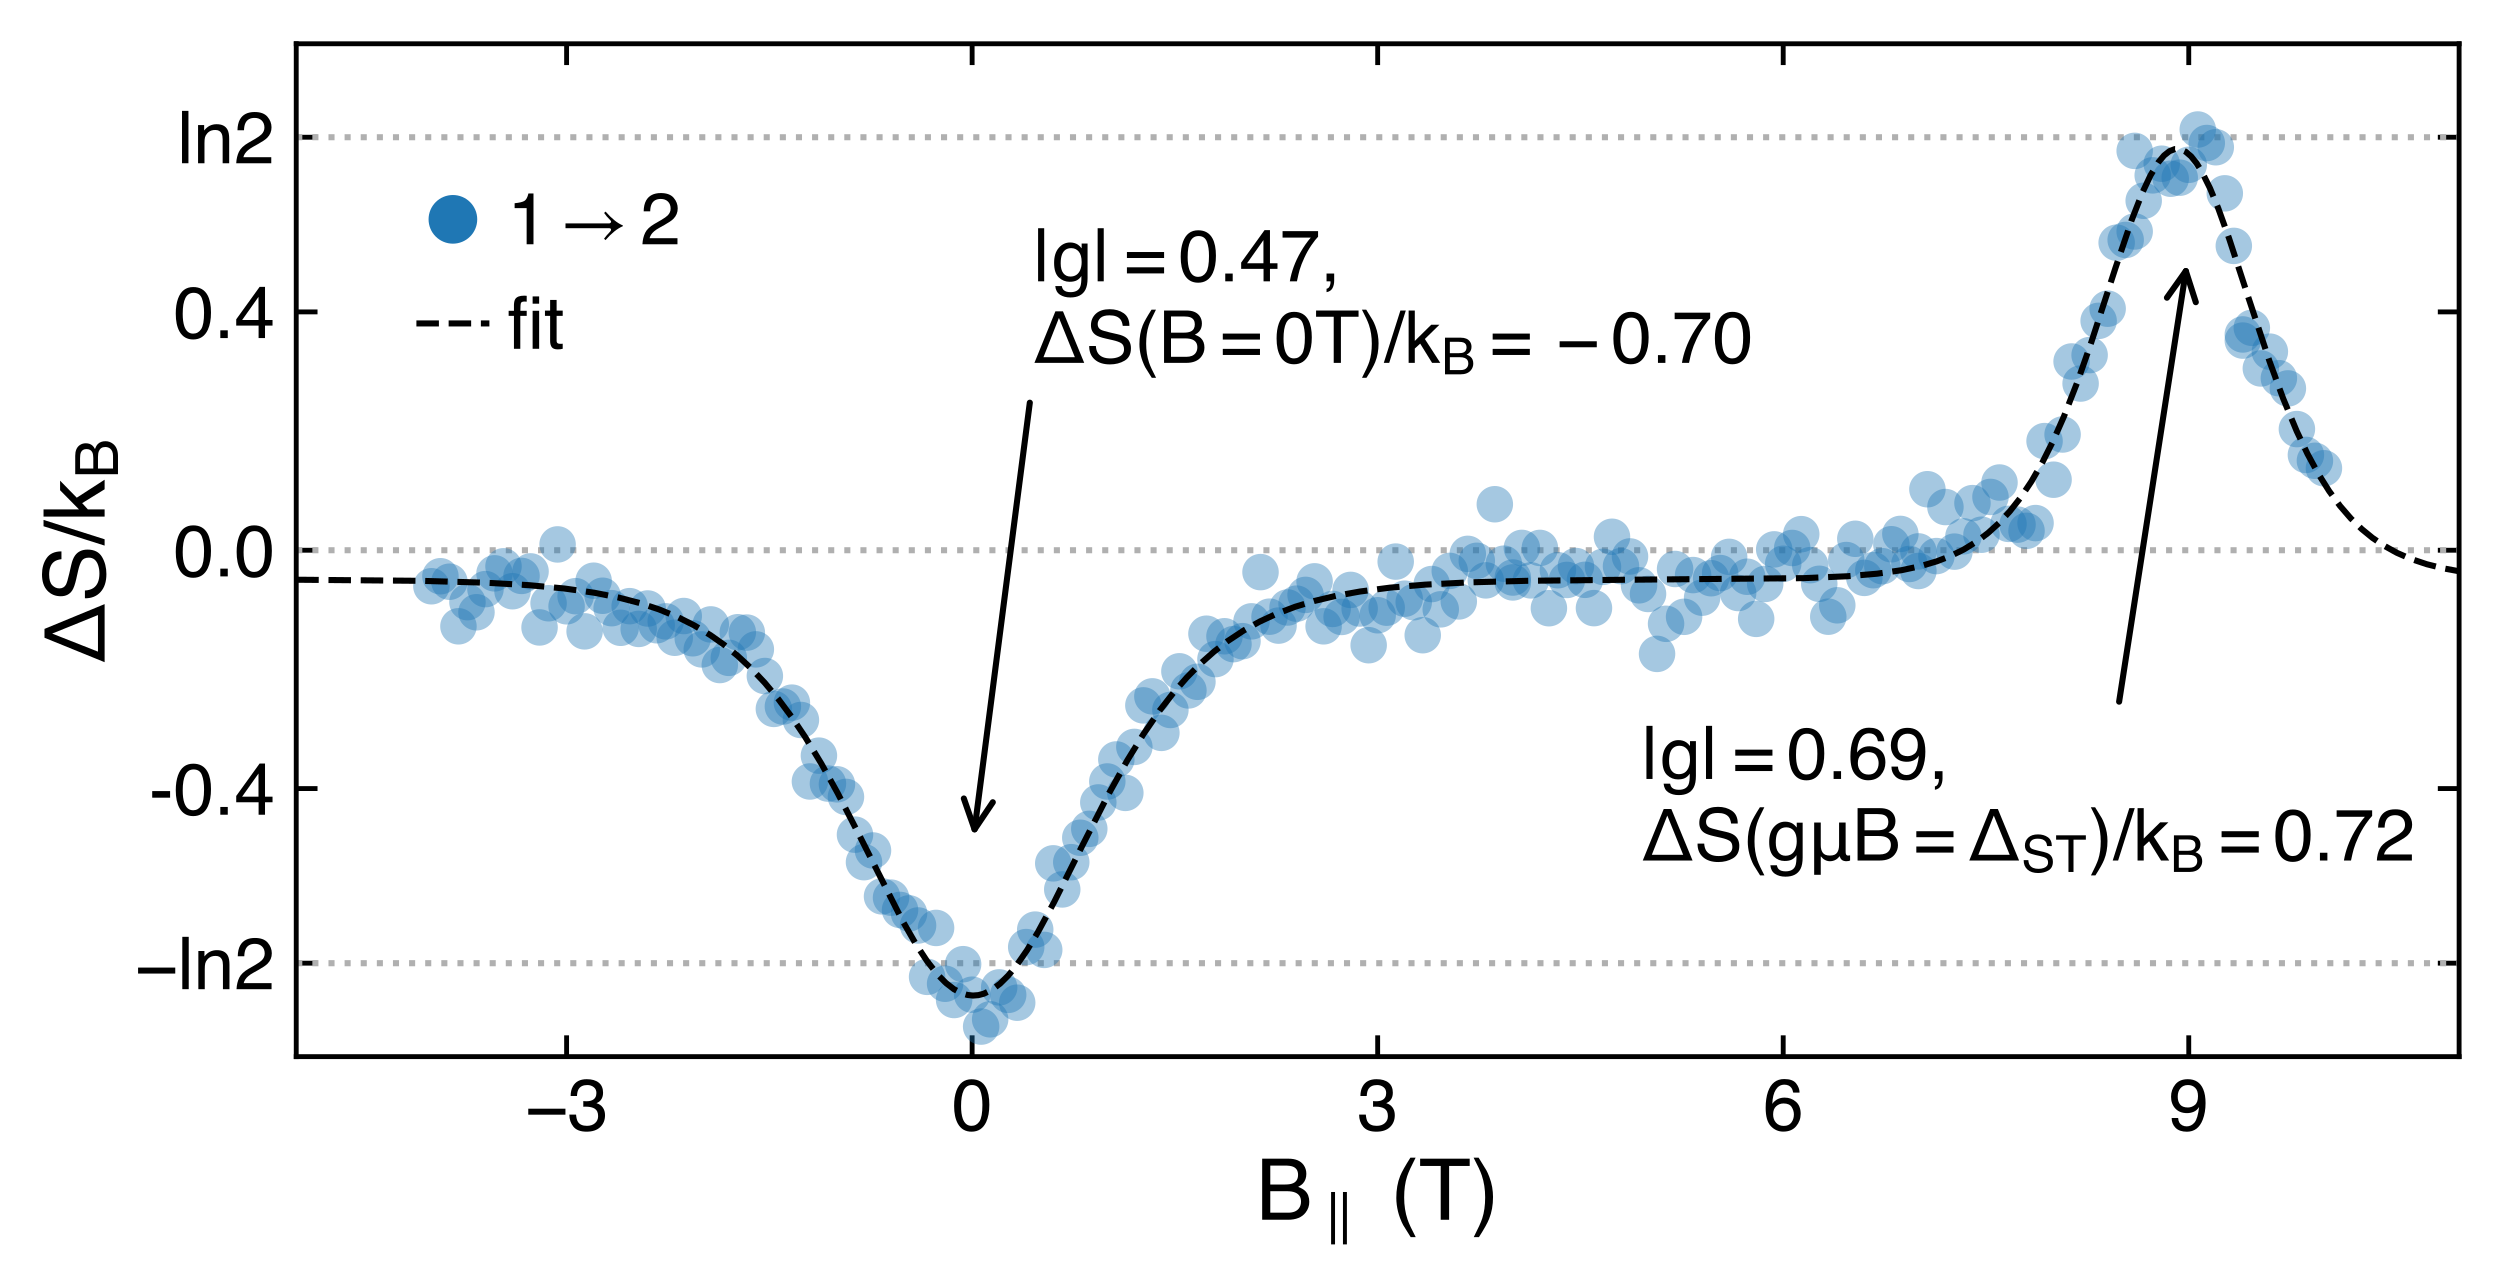 <?xml version="1.0" encoding="utf-8" standalone="no"?>
<!DOCTYPE svg PUBLIC "-//W3C//DTD SVG 1.1//EN"
  "http://www.w3.org/Graphics/SVG/1.1/DTD/svg11.dtd">
<!-- Created with matplotlib (http://matplotlib.org/) -->
<svg height="211pt" version="1.1" viewBox="0 0 411 211" width="411pt" xmlns="http://www.w3.org/2000/svg" xmlns:xlink="http://www.w3.org/1999/xlink">
 <defs>
  <style type="text/css">
*{stroke-linecap:butt;stroke-linejoin:round;}
  </style>
 </defs>
 <g id="figure_1">
  <g id="patch_1">
   <path d="M 0 211.802 
L 411.478 211.802 
L 411.478 0 
L 0 0 
z
" style="fill:#ffffff;"/>
  </g>
  <g id="axes_1">
   <g id="patch_2">
    <path d="M 48.701 173.713 
L 404.278 173.713 
L 404.278 7.2 
L 48.701 7.2 
z
" style="fill:#ffffff;"/>
   </g>
   <g id="matplotlib.axis_1">
    <g id="xtick_1">
     <g id="line2d_1">
      <defs>
       <path d="M 0 0 
L 0 -3.5 
" id="mfb6518543b" style="stroke:#000000;stroke-width:0.8;"/>
      </defs>
      <g>
       <use style="stroke:#000000;stroke-width:0.8;" x="93.148" xlink:href="#mfb6518543b" y="173.713"/>
      </g>
     </g>
     <g id="line2d_2">
      <defs>
       <path d="M 0 0 
L 0 3.5 
" id="m9b22b89af5" style="stroke:#000000;stroke-width:0.8;"/>
      </defs>
      <g>
       <use style="stroke:#000000;stroke-width:0.8;" x="93.148" xlink:href="#m9b22b89af5" y="7.2"/>
      </g>
     </g>
     <g id="text_1">
      <!-- −3 -->
      <defs>
       <path d="M 55.422 29.594 
L 55.422 21.391 
L 4.5 21.391 
L 4.5 29.594 
z
" id="Helvetica-2212"/>
       <path d="M 25.984 -1.906 
Q 13.578 -1.906 7.984 4.906 
Q 2.391 11.719 2.391 21.484 
L 11.578 21.484 
Q 12.156 14.703 14.109 11.625 
Q 17.531 6.109 26.469 6.109 
Q 33.406 6.109 37.594 9.812 
Q 41.797 13.531 41.797 19.391 
Q 41.797 26.609 37.375 29.484 
Q 32.953 32.375 25.094 32.375 
Q 24.219 32.375 23.312 32.344 
Q 22.406 32.328 21.484 32.281 
L 21.484 40.047 
Q 22.859 39.891 23.781 39.844 
Q 24.703 39.797 25.781 39.797 
Q 30.719 39.797 33.891 41.359 
Q 39.453 44.094 39.453 51.125 
Q 39.453 56.344 35.734 59.172 
Q 32.031 62.016 27.094 62.016 
Q 18.312 62.016 14.938 56.156 
Q 13.094 52.938 12.844 46.969 
L 4.156 46.969 
Q 4.156 54.781 7.281 60.25 
Q 12.641 70.016 26.172 70.016 
Q 36.859 70.016 42.719 65.25 
Q 48.578 60.5 48.578 51.469 
Q 48.578 45.016 45.125 41.016 
Q 42.969 38.531 39.547 37.109 
Q 45.062 35.594 48.156 31.266 
Q 51.266 26.953 51.266 20.703 
Q 51.266 10.688 44.672 4.391 
Q 38.094 -1.906 25.984 -1.906 
z
" id="Helvetica-33"/>
      </defs>
      <g transform="translate(86.307 185.821)scale(0.12 -0.12)">
       <use xlink:href="#Helvetica-2212"/>
       <use x="58.398" xlink:href="#Helvetica-33"/>
      </g>
     </g>
    </g>
    <g id="xtick_2">
     <g id="line2d_3">
      <g>
       <use style="stroke:#000000;stroke-width:0.8;" x="159.819" xlink:href="#mfb6518543b" y="173.713"/>
      </g>
     </g>
     <g id="line2d_4">
      <g>
       <use style="stroke:#000000;stroke-width:0.8;" x="159.819" xlink:href="#m9b22b89af5" y="7.2"/>
      </g>
     </g>
     <g id="text_2">
      <!-- 0 -->
      <defs>
       <path d="M 27.047 69.922 
Q 40.625 69.922 46.688 58.734 
Q 51.375 50.094 51.375 35.062 
Q 51.375 20.797 47.125 11.469 
Q 40.969 -1.906 27 -1.906 
Q 14.406 -1.906 8.25 9.031 
Q 3.125 18.172 3.125 33.547 
Q 3.125 45.453 6.203 54 
Q 11.969 69.922 27.047 69.922 
z
M 26.953 6.109 
Q 33.797 6.109 37.844 12.156 
Q 41.891 18.219 41.891 34.719 
Q 41.891 46.625 38.953 54.312 
Q 36.031 62.016 27.594 62.016 
Q 19.828 62.016 16.234 54.703 
Q 12.641 47.406 12.641 33.203 
Q 12.641 22.516 14.938 16.016 
Q 18.453 6.109 26.953 6.109 
z
" id="Helvetica-30"/>
      </defs>
      <g transform="translate(156.482 185.821)scale(0.12 -0.12)">
       <use xlink:href="#Helvetica-30"/>
      </g>
     </g>
    </g>
    <g id="xtick_3">
     <g id="line2d_5">
      <g>
       <use style="stroke:#000000;stroke-width:0.8;" x="226.489" xlink:href="#mfb6518543b" y="173.713"/>
      </g>
     </g>
     <g id="line2d_6">
      <g>
       <use style="stroke:#000000;stroke-width:0.8;" x="226.489" xlink:href="#m9b22b89af5" y="7.2"/>
      </g>
     </g>
     <g id="text_3">
      <!-- 3 -->
      <g transform="translate(223.153 185.821)scale(0.12 -0.12)">
       <use xlink:href="#Helvetica-33"/>
      </g>
     </g>
    </g>
    <g id="xtick_4">
     <g id="line2d_7">
      <g>
       <use style="stroke:#000000;stroke-width:0.8;" x="293.16" xlink:href="#mfb6518543b" y="173.713"/>
      </g>
     </g>
     <g id="line2d_8">
      <g>
       <use style="stroke:#000000;stroke-width:0.8;" x="293.16" xlink:href="#m9b22b89af5" y="7.2"/>
      </g>
     </g>
     <g id="text_4">
      <!-- 6 -->
      <defs>
       <path d="M 29.25 70.219 
Q 40.969 70.219 45.578 64.141 
Q 50.203 58.062 50.203 51.609 
L 41.5 51.609 
Q 40.719 55.766 39.016 58.109 
Q 35.844 62.5 29.391 62.5 
Q 22.016 62.5 17.672 55.688 
Q 13.328 48.875 12.844 36.188 
Q 15.875 40.625 20.453 42.828 
Q 24.656 44.781 29.828 44.781 
Q 38.625 44.781 45.156 39.156 
Q 51.703 33.547 51.703 22.406 
Q 51.703 12.891 45.5 5.531 
Q 39.312 -1.812 27.828 -1.812 
Q 18.016 -1.812 10.891 5.641 
Q 3.766 13.094 3.766 30.719 
Q 3.766 43.75 6.938 52.828 
Q 13.031 70.219 29.25 70.219 
z
M 28.609 6 
Q 35.547 6 38.984 10.656 
Q 42.438 15.328 42.438 21.688 
Q 42.438 27.047 39.359 31.906 
Q 36.281 36.766 28.172 36.766 
Q 22.516 36.766 18.234 33 
Q 13.969 29.25 13.969 21.688 
Q 13.969 15.047 17.844 10.516 
Q 21.734 6 28.609 6 
z
" id="Helvetica-36"/>
      </defs>
      <g transform="translate(289.824 185.821)scale(0.12 -0.12)">
       <use xlink:href="#Helvetica-36"/>
      </g>
     </g>
    </g>
    <g id="xtick_5">
     <g id="line2d_9">
      <g>
       <use style="stroke:#000000;stroke-width:0.8;" x="359.831" xlink:href="#mfb6518543b" y="173.713"/>
      </g>
     </g>
     <g id="line2d_10">
      <g>
       <use style="stroke:#000000;stroke-width:0.8;" x="359.831" xlink:href="#m9b22b89af5" y="7.2"/>
      </g>
     </g>
     <g id="text_5">
      <!-- 9 -->
      <defs>
       <path d="M 13.281 16.891 
Q 13.672 9.625 18.891 6.844 
Q 21.578 5.375 24.953 5.375 
Q 31.25 5.375 35.688 10.625 
Q 40.141 15.875 42 31.938 
Q 39.062 27.297 34.734 25.406 
Q 30.422 23.531 25.438 23.531 
Q 15.328 23.531 9.438 29.828 
Q 3.562 36.141 3.562 46.047 
Q 3.562 55.562 9.375 62.781 
Q 15.188 70.016 26.516 70.016 
Q 41.797 70.016 47.609 56.25 
Q 50.828 48.688 50.828 37.312 
Q 50.828 24.469 46.969 14.547 
Q 40.578 -1.953 25.297 -1.953 
Q 15.047 -1.953 9.719 3.422 
Q 4.391 8.797 4.391 16.891 
z
M 26.609 31.25 
Q 31.844 31.25 36.156 34.688 
Q 40.484 38.141 40.484 46.734 
Q 40.484 54.438 36.594 58.219 
Q 32.719 62.016 26.703 62.016 
Q 20.266 62.016 16.484 57.688 
Q 12.703 53.375 12.703 46.141 
Q 12.703 39.312 16.016 35.281 
Q 19.344 31.25 26.609 31.25 
z
" id="Helvetica-39"/>
      </defs>
      <g transform="translate(356.494 185.821)scale(0.12 -0.12)">
       <use xlink:href="#Helvetica-39"/>
      </g>
     </g>
    </g>
    <g id="text_6">
     <!-- B$_{\parallel}$ (T) -->
     <defs>
      <path d="M 34.578 41.406 
Q 40.719 41.406 44.141 43.109 
Q 49.516 45.797 49.516 52.781 
Q 49.516 59.812 43.797 62.25 
Q 40.578 63.625 34.234 63.625 
L 16.891 63.625 
L 16.891 41.406 
z
M 37.844 8.297 
Q 46.781 8.297 50.594 13.484 
Q 52.984 16.75 52.984 21.391 
Q 52.984 29.203 46 32.031 
Q 42.281 33.547 36.188 33.547 
L 16.891 33.547 
L 16.891 8.297 
z
M 7.375 71.734 
L 38.188 71.734 
Q 50.781 71.734 56.109 64.203 
Q 59.234 59.766 59.234 53.953 
Q 59.234 47.172 55.375 42.828 
Q 53.375 40.531 49.609 38.625 
Q 55.125 36.531 57.859 33.891 
Q 62.703 29.203 62.703 20.953 
Q 62.703 14.016 58.344 8.406 
Q 51.859 0 37.703 0 
L 7.375 0 
z
" id="Helvetica-42"/>
      <path d="M 39.406 -18.906 
L 32.797 -18.906 
L 32.797 69 
L 39.406 69 
z
M 19.5 -18.906 
L 12.906 -18.906 
L 12.906 69 
L 19.5 69 
z
" id="STIXGeneral-Regular-2225"/>
      <path id="Helvetica-20"/>
      <path d="M 29.594 72.906 
Q 21.922 58.016 19.625 50.984 
Q 16.156 40.281 16.156 26.266 
Q 16.156 12.109 20.125 0.391 
Q 22.562 -6.844 29.734 -20.406 
L 23.828 -20.406 
Q 16.703 -9.281 14.984 -6.203 
Q 13.281 -3.125 11.281 2.156 
Q 8.547 9.375 7.469 17.578 
Q 6.938 21.828 6.938 25.688 
Q 6.938 40.141 11.469 51.422 
Q 14.359 58.594 23.484 72.906 
z
" id="Helvetica-28"/>
      <path d="M 59.812 71.734 
L 59.812 63.188 
L 35.641 63.188 
L 35.641 0 
L 25.781 0 
L 25.781 63.188 
L 1.609 63.188 
L 1.609 71.734 
z
" id="Helvetica-54"/>
      <path d="M 3.469 -20.406 
Q 11.234 -5.281 13.484 1.656 
Q 16.891 12.156 16.891 26.266 
Q 16.891 40.375 12.938 52.094 
Q 10.5 59.328 3.328 72.906 
L 9.234 72.906 
Q 16.75 60.891 18.328 58.078 
Q 19.922 55.281 21.781 50.344 
Q 24.125 44.234 25.125 38.281 
Q 26.125 32.328 26.125 26.812 
Q 26.125 12.359 21.531 1.031 
Q 18.656 -6.25 9.578 -20.406 
z
" id="Helvetica-29"/>
     </defs>
     <g transform="translate(206.469 200.542)scale(0.14 -0.14)">
      <use transform="translate(0 0.094)" xlink:href="#Helvetica-42"/>
      <use transform="translate(79.277 -15.595)scale(0.7)" xlink:href="#STIXGeneral-Regular-2225"/>
      <use transform="translate(130.163 0.094)" xlink:href="#Helvetica-20"/>
      <use transform="translate(157.947 0.094)" xlink:href="#Helvetica-28"/>
      <use transform="translate(191.247 0.094)" xlink:href="#Helvetica-54"/>
      <use transform="translate(252.331 0.094)" xlink:href="#Helvetica-29"/>
     </g>
    </g>
   </g>
   <g id="matplotlib.axis_2">
    <g id="ytick_1">
     <g id="line2d_11">
      <defs>
       <path d="M 0 0 
L 3.5 0 
" id="m1124ef817d" style="stroke:#000000;stroke-width:0.8;"/>
      </defs>
      <g>
       <use style="stroke:#000000;stroke-width:0.8;" x="48.701" xlink:href="#m1124ef817d" y="158.349"/>
      </g>
     </g>
     <g id="line2d_12">
      <defs>
       <path d="M 0 0 
L -3.5 0 
" id="mb05f14e78f" style="stroke:#000000;stroke-width:0.8;"/>
      </defs>
      <g>
       <use style="stroke:#000000;stroke-width:0.8;" x="404.278" xlink:href="#mb05f14e78f" y="158.349"/>
      </g>
     </g>
     <g id="text_7">
      <!-- $-\ln{2}$ -->
      <defs>
       <path d="M 6.688 71.734 
L 15.484 71.734 
L 15.484 0 
L 6.688 0 
z
" id="Helvetica-6c"/>
       <path d="M 6.453 52.297 
L 14.797 52.297 
L 14.797 44.875 
Q 18.5 49.469 22.656 51.469 
Q 26.812 53.469 31.891 53.469 
Q 43.016 53.469 46.922 45.703 
Q 49.078 41.453 49.078 33.547 
L 49.078 0 
L 40.141 0 
L 40.141 32.953 
Q 40.141 37.75 38.719 40.672 
Q 36.375 45.562 30.219 45.562 
Q 27.094 45.562 25.094 44.922 
Q 21.484 43.844 18.75 40.625 
Q 16.547 38.031 15.891 35.266 
Q 15.234 32.516 15.234 27.391 
L 15.234 0 
L 6.453 0 
z
M 27.094 53.562 
z
" id="Helvetica-6e"/>
       <path d="M 3.125 0 
Q 3.609 9.031 6.859 15.719 
Q 10.109 22.406 19.531 27.875 
L 28.906 33.297 
Q 35.203 36.969 37.75 39.547 
Q 41.75 43.609 41.75 48.828 
Q 41.75 54.938 38.078 58.516 
Q 34.422 62.109 28.328 62.109 
Q 19.281 62.109 15.828 55.281 
Q 13.969 51.609 13.766 45.125 
L 4.828 45.125 
Q 4.984 54.25 8.203 60.016 
Q 13.922 70.172 28.375 70.172 
Q 40.375 70.172 45.922 63.672 
Q 51.469 57.172 51.469 49.219 
Q 51.469 40.828 45.562 34.859 
Q 42.141 31.391 33.297 26.469 
L 26.609 22.75 
Q 21.828 20.125 19.094 17.719 
Q 14.203 13.484 12.938 8.297 
L 51.125 8.297 
L 51.125 0 
L 3.125 0 
z
" id="Helvetica-32"/>
      </defs>
      <g transform="translate(22.161 162.653)scale(0.12 -0.12)">
       <use transform="translate(0 0.266)" xlink:href="#Helvetica-2212"/>
       <use transform="translate(58.398 0.266)" xlink:href="#Helvetica-6c"/>
       <use transform="translate(80.615 0.266)" xlink:href="#Helvetica-6e"/>
       <use transform="translate(136.23 0.266)" xlink:href="#Helvetica-32"/>
      </g>
     </g>
    </g>
    <g id="ytick_2">
     <g id="line2d_13">
      <g>
       <use style="stroke:#000000;stroke-width:0.8;" x="48.701" xlink:href="#m1124ef817d" y="129.636"/>
      </g>
     </g>
     <g id="line2d_14">
      <g>
       <use style="stroke:#000000;stroke-width:0.8;" x="404.278" xlink:href="#mb05f14e78f" y="129.636"/>
      </g>
     </g>
     <g id="text_8">
      <!-- -0.4 -->
      <defs>
       <path d="M 4.156 32.375 
L 28.656 32.375 
L 28.656 23.344 
L 4.156 23.344 
z
" id="Helvetica-2d"/>
       <path d="M 8.547 10.641 
L 18.75 10.641 
L 18.75 0 
L 8.547 0 
z
" id="Helvetica-2e"/>
       <path d="M 33.062 24.75 
L 33.062 56.453 
L 10.641 24.75 
z
M 33.203 0 
L 33.203 17.094 
L 2.547 17.094 
L 2.547 25.688 
L 34.578 70.125 
L 42 70.125 
L 42 24.75 
L 52.297 24.75 
L 52.297 17.094 
L 42 17.094 
L 42 0 
z
" id="Helvetica-34"/>
      </defs>
      <g transform="translate(24.525 133.94)scale(0.12 -0.12)">
       <use xlink:href="#Helvetica-2d"/>
       <use x="33.301" xlink:href="#Helvetica-30"/>
       <use x="88.916" xlink:href="#Helvetica-2e"/>
       <use x="116.699" xlink:href="#Helvetica-34"/>
      </g>
     </g>
    </g>
    <g id="ytick_3">
     <g id="line2d_15">
      <g>
       <use style="stroke:#000000;stroke-width:0.8;" x="48.701" xlink:href="#m1124ef817d" y="90.456"/>
      </g>
     </g>
     <g id="line2d_16">
      <g>
       <use style="stroke:#000000;stroke-width:0.8;" x="404.278" xlink:href="#mb05f14e78f" y="90.456"/>
      </g>
     </g>
     <g id="text_9">
      <!-- 0.0 -->
      <g transform="translate(28.521 94.76)scale(0.12 -0.12)">
       <use xlink:href="#Helvetica-30"/>
       <use x="55.615" xlink:href="#Helvetica-2e"/>
       <use x="83.398" xlink:href="#Helvetica-30"/>
      </g>
     </g>
    </g>
    <g id="ytick_4">
     <g id="line2d_17">
      <g>
       <use style="stroke:#000000;stroke-width:0.8;" x="48.701" xlink:href="#m1124ef817d" y="51.277"/>
      </g>
     </g>
     <g id="line2d_18">
      <g>
       <use style="stroke:#000000;stroke-width:0.8;" x="404.278" xlink:href="#mb05f14e78f" y="51.277"/>
      </g>
     </g>
     <g id="text_10">
      <!-- 0.4 -->
      <g transform="translate(28.521 55.581)scale(0.12 -0.12)">
       <use xlink:href="#Helvetica-30"/>
       <use x="55.615" xlink:href="#Helvetica-2e"/>
       <use x="83.398" xlink:href="#Helvetica-34"/>
      </g>
     </g>
    </g>
    <g id="ytick_5">
     <g id="line2d_19">
      <g>
       <use style="stroke:#000000;stroke-width:0.8;" x="48.701" xlink:href="#m1124ef817d" y="22.564"/>
      </g>
     </g>
     <g id="line2d_20">
      <g>
       <use style="stroke:#000000;stroke-width:0.8;" x="404.278" xlink:href="#mb05f14e78f" y="22.564"/>
      </g>
     </g>
     <g id="text_11">
      <!-- $\ln{2}$ -->
      <g transform="translate(29.121 26.868)scale(0.12 -0.12)">
       <use transform="translate(0 0.266)" xlink:href="#Helvetica-6c"/>
       <use transform="translate(22.217 0.266)" xlink:href="#Helvetica-6e"/>
       <use transform="translate(77.832 0.266)" xlink:href="#Helvetica-32"/>
      </g>
     </g>
    </g>
    <g id="text_12">
     <!-- $\Delta S/k_B$ -->
     <defs>
      <path d="M 14.406 7.812 
L 57.375 7.812 
L 35.594 61.578 
z
M 30.719 70.609 
L 41.109 70.609 
L 70.219 0 
L 2 0 
z
" id="Helvetica-394"/>
      <path d="M 13.969 23.141 
Q 14.312 17.047 16.844 13.234 
Q 21.688 6.109 33.891 6.109 
Q 39.359 6.109 43.844 7.672 
Q 52.547 10.688 52.547 18.5 
Q 52.547 24.359 48.875 26.859 
Q 45.172 29.297 37.25 31.109 
L 27.547 33.297 
Q 18.016 35.453 14.062 38.031 
Q 7.234 42.531 7.234 51.469 
Q 7.234 61.141 13.922 67.328 
Q 20.609 73.531 32.859 73.531 
Q 44.141 73.531 52.016 68.078 
Q 59.906 62.641 59.906 50.688 
L 50.781 50.688 
Q 50.047 56.453 47.656 59.516 
Q 43.219 65.141 32.562 65.141 
Q 23.969 65.141 20.203 61.516 
Q 16.453 57.906 16.453 53.125 
Q 16.453 47.859 20.844 45.406 
Q 23.734 43.844 33.891 41.5 
L 43.953 39.203 
Q 51.219 37.547 55.172 34.672 
Q 62.016 29.641 62.016 20.062 
Q 62.016 8.156 53.344 3.031 
Q 44.672 -2.094 33.203 -2.094 
Q 19.828 -2.094 12.25 4.734 
Q 4.688 11.531 4.828 23.141 
z
M 33.594 73.688 
z
" id="Helvetica-53"/>
      <path d="M 22.75 71.734 
L 30.172 71.734 
L 7.422 0 
L 0 0 
z
" id="Helvetica-2f"/>
      <path d="M 6.25 71.734 
L 14.703 71.734 
L 14.703 30.078 
L 37.25 52.297 
L 48.484 52.297 
L 28.469 32.719 
L 49.609 0 
L 38.375 0 
L 22.078 26.375 
L 14.703 19.625 
L 14.703 0 
L 6.25 0 
z
" id="Helvetica-6b"/>
     </defs>
     <g transform="translate(17.243 109.146)rotate(-90)scale(0.14 -0.14)">
      <use transform="translate(0 0.312)" xlink:href="#Helvetica-394"/>
      <use transform="translate(72.217 0.312)" xlink:href="#Helvetica-53"/>
      <use transform="translate(138.916 0.312)" xlink:href="#Helvetica-2f"/>
      <use transform="translate(166.699 0.312)" xlink:href="#Helvetica-6b"/>
      <use transform="translate(217.614 -15.377)scale(0.7)" xlink:href="#Helvetica-42"/>
     </g>
    </g>
   </g>
   <g id="line2d_21">
    <path clip-path="url(#pda1eeed8b5)" d="M 48.701 22.564 
L 404.278 22.564 
" style="fill:none;stroke:#b0b0b0;stroke-dasharray:1,1.65;stroke-dashoffset:0;"/>
   </g>
   <g id="line2d_22">
    <path clip-path="url(#pda1eeed8b5)" d="M 48.701 90.456 
L 404.278 90.456 
" style="fill:none;stroke:#b0b0b0;stroke-dasharray:1,1.65;stroke-dashoffset:0;"/>
   </g>
   <g id="line2d_23">
    <path clip-path="url(#pda1eeed8b5)" d="M 48.701 158.349 
L 404.278 158.349 
" style="fill:none;stroke:#b0b0b0;stroke-dasharray:1,1.65;stroke-dashoffset:0;"/>
   </g>
   <g id="PathCollection_1">
    <defs>
     <path d="M 0 3 
C 0.796 3 1.559 2.684 2.121 2.121 
C 2.684 1.559 3 0.796 3 0 
C 3 -0.796 2.684 -1.559 2.121 -2.121 
C 1.559 -2.684 0.796 -3 0 -3 
C -0.796 -3 -1.559 -2.684 -2.121 -2.121 
C -2.684 -1.559 -3 -0.796 -3 0 
C -3 0.796 -2.684 1.559 -2.121 2.121 
C -1.559 2.684 -0.796 3 0 3 
z
" id="m61480c23f6"/>
    </defs>
    <g clip-path="url(#pda1eeed8b5)">
     <use style="fill:#1f77b4;fill-opacity:0.4;" x="70.924" xlink:href="#m61480c23f6" y="96.381"/>
     <use style="fill:#1f77b4;fill-opacity:0.4;" x="72.406" xlink:href="#m61480c23f6" y="94.733"/>
     <use style="fill:#1f77b4;fill-opacity:0.4;" x="73.888" xlink:href="#m61480c23f6" y="95.636"/>
     <use style="fill:#1f77b4;fill-opacity:0.4;" x="75.369" xlink:href="#m61480c23f6" y="102.965"/>
     <use style="fill:#1f77b4;fill-opacity:0.4;" x="76.851" xlink:href="#m61480c23f6" y="98.992"/>
     <use style="fill:#1f77b4;fill-opacity:0.4;" x="78.332" xlink:href="#m61480c23f6" y="100.657"/>
     <use style="fill:#1f77b4;fill-opacity:0.4;" x="79.814" xlink:href="#m61480c23f6" y="96.851"/>
     <use style="fill:#1f77b4;fill-opacity:0.4;" x="81.295" xlink:href="#m61480c23f6" y="94.256"/>
     <use style="fill:#1f77b4;fill-opacity:0.4;" x="82.777" xlink:href="#m61480c23f6" y="93.101"/>
     <use style="fill:#1f77b4;fill-opacity:0.4;" x="84.259" xlink:href="#m61480c23f6" y="97.198"/>
     <use style="fill:#1f77b4;fill-opacity:0.4;" x="85.74" xlink:href="#m61480c23f6" y="94.679"/>
     <use style="fill:#1f77b4;fill-opacity:0.4;" x="87.222" xlink:href="#m61480c23f6" y="93.938"/>
     <use style="fill:#1f77b4;fill-opacity:0.4;" x="88.703" xlink:href="#m61480c23f6" y="103.151"/>
     <use style="fill:#1f77b4;fill-opacity:0.4;" x="90.185" xlink:href="#m61480c23f6" y="99.173"/>
     <use style="fill:#1f77b4;fill-opacity:0.4;" x="91.666" xlink:href="#m61480c23f6" y="89.503"/>
     <use style="fill:#1f77b4;fill-opacity:0.4;" x="93.148" xlink:href="#m61480c23f6" y="99.674"/>
     <use style="fill:#1f77b4;fill-opacity:0.4;" x="94.63" xlink:href="#m61480c23f6" y="98.014"/>
     <use style="fill:#1f77b4;fill-opacity:0.4;" x="96.111" xlink:href="#m61480c23f6" y="103.793"/>
     <use style="fill:#1f77b4;fill-opacity:0.4;" x="97.593" xlink:href="#m61480c23f6" y="95.47"/>
     <use style="fill:#1f77b4;fill-opacity:0.4;" x="99.074" xlink:href="#m61480c23f6" y="97.943"/>
     <use style="fill:#1f77b4;fill-opacity:0.4;" x="100.556" xlink:href="#m61480c23f6" y="99.984"/>
     <use style="fill:#1f77b4;fill-opacity:0.4;" x="102.037" xlink:href="#m61480c23f6" y="103.208"/>
     <use style="fill:#1f77b4;fill-opacity:0.4;" x="103.519" xlink:href="#m61480c23f6" y="99.653"/>
     <use style="fill:#1f77b4;fill-opacity:0.4;" x="105.001" xlink:href="#m61480c23f6" y="103.393"/>
     <use style="fill:#1f77b4;fill-opacity:0.4;" x="106.482" xlink:href="#m61480c23f6" y="100.036"/>
     <use style="fill:#1f77b4;fill-opacity:0.4;" x="107.964" xlink:href="#m61480c23f6" y="102.789"/>
     <use style="fill:#1f77b4;fill-opacity:0.4;" x="109.445" xlink:href="#m61480c23f6" y="102.151"/>
     <use style="fill:#1f77b4;fill-opacity:0.4;" x="110.927" xlink:href="#m61480c23f6" y="104.847"/>
     <use style="fill:#1f77b4;fill-opacity:0.4;" x="112.408" xlink:href="#m61480c23f6" y="101.273"/>
     <use style="fill:#1f77b4;fill-opacity:0.4;" x="113.89" xlink:href="#m61480c23f6" y="104.929"/>
     <use style="fill:#1f77b4;fill-opacity:0.4;" x="115.372" xlink:href="#m61480c23f6" y="106.762"/>
     <use style="fill:#1f77b4;fill-opacity:0.4;" x="116.853" xlink:href="#m61480c23f6" y="102.654"/>
     <use style="fill:#1f77b4;fill-opacity:0.4;" x="118.335" xlink:href="#m61480c23f6" y="109.33"/>
     <use style="fill:#1f77b4;fill-opacity:0.4;" x="119.816" xlink:href="#m61480c23f6" y="108.152"/>
     <use style="fill:#1f77b4;fill-opacity:0.4;" x="121.298" xlink:href="#m61480c23f6" y="103.94"/>
     <use style="fill:#1f77b4;fill-opacity:0.4;" x="122.779" xlink:href="#m61480c23f6" y="103.997"/>
     <use style="fill:#1f77b4;fill-opacity:0.4;" x="124.261" xlink:href="#m61480c23f6" y="106.757"/>
     <use style="fill:#1f77b4;fill-opacity:0.4;" x="125.743" xlink:href="#m61480c23f6" y="111.137"/>
     <use style="fill:#1f77b4;fill-opacity:0.4;" x="127.224" xlink:href="#m61480c23f6" y="116.543"/>
     <use style="fill:#1f77b4;fill-opacity:0.4;" x="128.706" xlink:href="#m61480c23f6" y="116.151"/>
     <use style="fill:#1f77b4;fill-opacity:0.4;" x="130.187" xlink:href="#m61480c23f6" y="115.515"/>
     <use style="fill:#1f77b4;fill-opacity:0.4;" x="131.669" xlink:href="#m61480c23f6" y="118.366"/>
     <use style="fill:#1f77b4;fill-opacity:0.4;" x="133.15" xlink:href="#m61480c23f6" y="128.475"/>
     <use style="fill:#1f77b4;fill-opacity:0.4;" x="134.632" xlink:href="#m61480c23f6" y="124.228"/>
     <use style="fill:#1f77b4;fill-opacity:0.4;" x="136.114" xlink:href="#m61480c23f6" y="128.816"/>
     <use style="fill:#1f77b4;fill-opacity:0.4;" x="137.595" xlink:href="#m61480c23f6" y="128.938"/>
     <use style="fill:#1f77b4;fill-opacity:0.4;" x="139.077" xlink:href="#m61480c23f6" y="131.013"/>
     <use style="fill:#1f77b4;fill-opacity:0.4;" x="140.558" xlink:href="#m61480c23f6" y="137.218"/>
     <use style="fill:#1f77b4;fill-opacity:0.4;" x="142.04" xlink:href="#m61480c23f6" y="141.742"/>
     <use style="fill:#1f77b4;fill-opacity:0.4;" x="143.521" xlink:href="#m61480c23f6" y="139.821"/>
     <use style="fill:#1f77b4;fill-opacity:0.4;" x="145.003" xlink:href="#m61480c23f6" y="147.365"/>
     <use style="fill:#1f77b4;fill-opacity:0.4;" x="146.485" xlink:href="#m61480c23f6" y="147.573"/>
     <use style="fill:#1f77b4;fill-opacity:0.4;" x="147.966" xlink:href="#m61480c23f6" y="149.593"/>
     <use style="fill:#1f77b4;fill-opacity:0.4;" x="149.448" xlink:href="#m61480c23f6" y="150.159"/>
     <use style="fill:#1f77b4;fill-opacity:0.4;" x="150.929" xlink:href="#m61480c23f6" y="152.149"/>
     <use style="fill:#1f77b4;fill-opacity:0.4;" x="152.411" xlink:href="#m61480c23f6" y="160.594"/>
     <use style="fill:#1f77b4;fill-opacity:0.4;" x="153.892" xlink:href="#m61480c23f6" y="152.552"/>
     <use style="fill:#1f77b4;fill-opacity:0.4;" x="155.374" xlink:href="#m61480c23f6" y="161.727"/>
     <use style="fill:#1f77b4;fill-opacity:0.4;" x="156.856" xlink:href="#m61480c23f6" y="164.401"/>
     <use style="fill:#1f77b4;fill-opacity:0.4;" x="158.337" xlink:href="#m61480c23f6" y="158.512"/>
     <use style="fill:#1f77b4;fill-opacity:0.4;" x="159.819" xlink:href="#m61480c23f6" y="163.528"/>
     <use style="fill:#1f77b4;fill-opacity:0.4;" x="161.3" xlink:href="#m61480c23f6" y="168.768"/>
     <use style="fill:#1f77b4;fill-opacity:0.4;" x="162.782" xlink:href="#m61480c23f6" y="167.574"/>
     <use style="fill:#1f77b4;fill-opacity:0.4;" x="164.263" xlink:href="#m61480c23f6" y="162.325"/>
     <use style="fill:#1f77b4;fill-opacity:0.4;" x="165.745" xlink:href="#m61480c23f6" y="163.556"/>
     <use style="fill:#1f77b4;fill-opacity:0.4;" x="167.227" xlink:href="#m61480c23f6" y="164.844"/>
     <use style="fill:#1f77b4;fill-opacity:0.4;" x="168.708" xlink:href="#m61480c23f6" y="155.701"/>
     <use style="fill:#1f77b4;fill-opacity:0.4;" x="170.19" xlink:href="#m61480c23f6" y="152.829"/>
     <use style="fill:#1f77b4;fill-opacity:0.4;" x="171.671" xlink:href="#m61480c23f6" y="156.165"/>
     <use style="fill:#1f77b4;fill-opacity:0.4;" x="173.153" xlink:href="#m61480c23f6" y="141.934"/>
     <use style="fill:#1f77b4;fill-opacity:0.4;" x="174.634" xlink:href="#m61480c23f6" y="146.221"/>
     <use style="fill:#1f77b4;fill-opacity:0.4;" x="176.116" xlink:href="#m61480c23f6" y="141.744"/>
     <use style="fill:#1f77b4;fill-opacity:0.4;" x="177.598" xlink:href="#m61480c23f6" y="137.727"/>
     <use style="fill:#1f77b4;fill-opacity:0.4;" x="179.079" xlink:href="#m61480c23f6" y="136.263"/>
     <use style="fill:#1f77b4;fill-opacity:0.4;" x="180.561" xlink:href="#m61480c23f6" y="131.923"/>
     <use style="fill:#1f77b4;fill-opacity:0.4;" x="182.042" xlink:href="#m61480c23f6" y="128.476"/>
     <use style="fill:#1f77b4;fill-opacity:0.4;" x="183.524" xlink:href="#m61480c23f6" y="124.854"/>
     <use style="fill:#1f77b4;fill-opacity:0.4;" x="185.005" xlink:href="#m61480c23f6" y="130.35"/>
     <use style="fill:#1f77b4;fill-opacity:0.4;" x="186.487" xlink:href="#m61480c23f6" y="122.792"/>
     <use style="fill:#1f77b4;fill-opacity:0.4;" x="187.969" xlink:href="#m61480c23f6" y="115.966"/>
     <use style="fill:#1f77b4;fill-opacity:0.4;" x="189.45" xlink:href="#m61480c23f6" y="114.482"/>
     <use style="fill:#1f77b4;fill-opacity:0.4;" x="190.932" xlink:href="#m61480c23f6" y="120.484"/>
     <use style="fill:#1f77b4;fill-opacity:0.4;" x="192.413" xlink:href="#m61480c23f6" y="116.718"/>
     <use style="fill:#1f77b4;fill-opacity:0.4;" x="193.895" xlink:href="#m61480c23f6" y="110.363"/>
     <use style="fill:#1f77b4;fill-opacity:0.4;" x="195.376" xlink:href="#m61480c23f6" y="113.505"/>
     <use style="fill:#1f77b4;fill-opacity:0.4;" x="196.858" xlink:href="#m61480c23f6" y="112.088"/>
     <use style="fill:#1f77b4;fill-opacity:0.4;" x="198.34" xlink:href="#m61480c23f6" y="104.183"/>
     <use style="fill:#1f77b4;fill-opacity:0.4;" x="199.821" xlink:href="#m61480c23f6" y="108.356"/>
     <use style="fill:#1f77b4;fill-opacity:0.4;" x="201.303" xlink:href="#m61480c23f6" y="104.601"/>
     <use style="fill:#1f77b4;fill-opacity:0.4;" x="202.784" xlink:href="#m61480c23f6" y="105.896"/>
     <use style="fill:#1f77b4;fill-opacity:0.4;" x="204.266" xlink:href="#m61480c23f6" y="105.411"/>
     <use style="fill:#1f77b4;fill-opacity:0.4;" x="205.747" xlink:href="#m61480c23f6" y="102.151"/>
     <use style="fill:#1f77b4;fill-opacity:0.4;" x="207.229" xlink:href="#m61480c23f6" y="94.056"/>
     <use style="fill:#1f77b4;fill-opacity:0.4;" x="208.711" xlink:href="#m61480c23f6" y="101.382"/>
     <use style="fill:#1f77b4;fill-opacity:0.4;" x="210.192" xlink:href="#m61480c23f6" y="102.849"/>
     <use style="fill:#1f77b4;fill-opacity:0.4;" x="211.674" xlink:href="#m61480c23f6" y="99.869"/>
     <use style="fill:#1f77b4;fill-opacity:0.4;" x="213.155" xlink:href="#m61480c23f6" y="99.239"/>
     <use style="fill:#1f77b4;fill-opacity:0.4;" x="214.637" xlink:href="#m61480c23f6" y="97.801"/>
     <use style="fill:#1f77b4;fill-opacity:0.4;" x="216.118" xlink:href="#m61480c23f6" y="95.572"/>
     <use style="fill:#1f77b4;fill-opacity:0.4;" x="217.6" xlink:href="#m61480c23f6" y="102.966"/>
     <use style="fill:#1f77b4;fill-opacity:0.4;" x="219.082" xlink:href="#m61480c23f6" y="100.11"/>
     <use style="fill:#1f77b4;fill-opacity:0.4;" x="220.563" xlink:href="#m61480c23f6" y="101.424"/>
     <use style="fill:#1f77b4;fill-opacity:0.4;" x="222.045" xlink:href="#m61480c23f6" y="96.982"/>
     <use style="fill:#1f77b4;fill-opacity:0.4;" x="223.526" xlink:href="#m61480c23f6" y="100.039"/>
     <use style="fill:#1f77b4;fill-opacity:0.4;" x="225.008" xlink:href="#m61480c23f6" y="106.072"/>
     <use style="fill:#1f77b4;fill-opacity:0.4;" x="226.489" xlink:href="#m61480c23f6" y="101.147"/>
     <use style="fill:#1f77b4;fill-opacity:0.4;" x="227.971" xlink:href="#m61480c23f6" y="99.9"/>
     <use style="fill:#1f77b4;fill-opacity:0.4;" x="229.453" xlink:href="#m61480c23f6" y="92.327"/>
     <use style="fill:#1f77b4;fill-opacity:0.4;" x="230.934" xlink:href="#m61480c23f6" y="98.426"/>
     <use style="fill:#1f77b4;fill-opacity:0.4;" x="232.416" xlink:href="#m61480c23f6" y="99.006"/>
     <use style="fill:#1f77b4;fill-opacity:0.4;" x="233.897" xlink:href="#m61480c23f6" y="104.428"/>
     <use style="fill:#1f77b4;fill-opacity:0.4;" x="235.379" xlink:href="#m61480c23f6" y="96.017"/>
     <use style="fill:#1f77b4;fill-opacity:0.4;" x="236.86" xlink:href="#m61480c23f6" y="100.174"/>
     <use style="fill:#1f77b4;fill-opacity:0.4;" x="238.342" xlink:href="#m61480c23f6" y="93.856"/>
     <use style="fill:#1f77b4;fill-opacity:0.4;" x="239.824" xlink:href="#m61480c23f6" y="98.872"/>
     <use style="fill:#1f77b4;fill-opacity:0.4;" x="241.305" xlink:href="#m61480c23f6" y="91.056"/>
     <use style="fill:#1f77b4;fill-opacity:0.4;" x="242.787" xlink:href="#m61480c23f6" y="92.198"/>
     <use style="fill:#1f77b4;fill-opacity:0.4;" x="244.268" xlink:href="#m61480c23f6" y="95.414"/>
     <use style="fill:#1f77b4;fill-opacity:0.4;" x="245.75" xlink:href="#m61480c23f6" y="82.898"/>
     <use style="fill:#1f77b4;fill-opacity:0.4;" x="247.231" xlink:href="#m61480c23f6" y="92.673"/>
     <use style="fill:#1f77b4;fill-opacity:0.4;" x="248.713" xlink:href="#m61480c23f6" y="94.945"/>
     <use style="fill:#1f77b4;fill-opacity:0.4;" x="248.713" xlink:href="#m61480c23f6" y="95.751"/>
     <use style="fill:#1f77b4;fill-opacity:0.4;" x="250.195" xlink:href="#m61480c23f6" y="90.078"/>
     <use style="fill:#1f77b4;fill-opacity:0.4;" x="251.676" xlink:href="#m61480c23f6" y="95.416"/>
     <use style="fill:#1f77b4;fill-opacity:0.4;" x="253.158" xlink:href="#m61480c23f6" y="90.08"/>
     <use style="fill:#1f77b4;fill-opacity:0.4;" x="254.639" xlink:href="#m61480c23f6" y="99.99"/>
     <use style="fill:#1f77b4;fill-opacity:0.4;" x="256.121" xlink:href="#m61480c23f6" y="93.748"/>
     <use style="fill:#1f77b4;fill-opacity:0.4;" x="257.602" xlink:href="#m61480c23f6" y="95.342"/>
     <use style="fill:#1f77b4;fill-opacity:0.4;" x="259.084" xlink:href="#m61480c23f6" y="93.057"/>
     <use style="fill:#1f77b4;fill-opacity:0.4;" x="260.566" xlink:href="#m61480c23f6" y="95.323"/>
     <use style="fill:#1f77b4;fill-opacity:0.4;" x="262.047" xlink:href="#m61480c23f6" y="99.976"/>
     <use style="fill:#1f77b4;fill-opacity:0.4;" x="263.529" xlink:href="#m61480c23f6" y="93.191"/>
     <use style="fill:#1f77b4;fill-opacity:0.4;" x="265.01" xlink:href="#m61480c23f6" y="88.246"/>
     <use style="fill:#1f77b4;fill-opacity:0.4;" x="266.492" xlink:href="#m61480c23f6" y="93.078"/>
     <use style="fill:#1f77b4;fill-opacity:0.4;" x="267.973" xlink:href="#m61480c23f6" y="91.48"/>
     <use style="fill:#1f77b4;fill-opacity:0.4;" x="269.455" xlink:href="#m61480c23f6" y="96.224"/>
     <use style="fill:#1f77b4;fill-opacity:0.4;" x="270.937" xlink:href="#m61480c23f6" y="97.65"/>
     <use style="fill:#1f77b4;fill-opacity:0.4;" x="272.418" xlink:href="#m61480c23f6" y="107.499"/>
     <use style="fill:#1f77b4;fill-opacity:0.4;" x="273.9" xlink:href="#m61480c23f6" y="102.554"/>
     <use style="fill:#1f77b4;fill-opacity:0.4;" x="275.381" xlink:href="#m61480c23f6" y="93.542"/>
     <use style="fill:#1f77b4;fill-opacity:0.4;" x="276.863" xlink:href="#m61480c23f6" y="101.404"/>
     <use style="fill:#1f77b4;fill-opacity:0.4;" x="278.344" xlink:href="#m61480c23f6" y="94.541"/>
     <use style="fill:#1f77b4;fill-opacity:0.4;" x="279.826" xlink:href="#m61480c23f6" y="98.259"/>
     <use style="fill:#1f77b4;fill-opacity:0.4;" x="281.308" xlink:href="#m61480c23f6" y="95.059"/>
     <use style="fill:#1f77b4;fill-opacity:0.4;" x="282.789" xlink:href="#m61480c23f6" y="94.207"/>
     <use style="fill:#1f77b4;fill-opacity:0.4;" x="284.271" xlink:href="#m61480c23f6" y="91.549"/>
     <use style="fill:#1f77b4;fill-opacity:0.4;" x="285.752" xlink:href="#m61480c23f6" y="97.49"/>
     <use style="fill:#1f77b4;fill-opacity:0.4;" x="287.234" xlink:href="#m61480c23f6" y="94.817"/>
     <use style="fill:#1f77b4;fill-opacity:0.4;" x="288.715" xlink:href="#m61480c23f6" y="101.742"/>
     <use style="fill:#1f77b4;fill-opacity:0.4;" x="290.197" xlink:href="#m61480c23f6" y="95.995"/>
     <use style="fill:#1f77b4;fill-opacity:0.4;" x="291.679" xlink:href="#m61480c23f6" y="90.319"/>
     <use style="fill:#1f77b4;fill-opacity:0.4;" x="293.16" xlink:href="#m61480c23f6" y="92.686"/>
     <use style="fill:#1f77b4;fill-opacity:0.4;" x="294.642" xlink:href="#m61480c23f6" y="90.087"/>
     <use style="fill:#1f77b4;fill-opacity:0.4;" x="296.123" xlink:href="#m61480c23f6" y="87.814"/>
     <use style="fill:#1f77b4;fill-opacity:0.4;" x="297.605" xlink:href="#m61480c23f6" y="92.912"/>
     <use style="fill:#1f77b4;fill-opacity:0.4;" x="299.086" xlink:href="#m61480c23f6" y="95.977"/>
     <use style="fill:#1f77b4;fill-opacity:0.4;" x="300.568" xlink:href="#m61480c23f6" y="101.385"/>
     <use style="fill:#1f77b4;fill-opacity:0.4;" x="302.05" xlink:href="#m61480c23f6" y="99.512"/>
     <use style="fill:#1f77b4;fill-opacity:0.4;" x="303.531" xlink:href="#m61480c23f6" y="92.073"/>
     <use style="fill:#1f77b4;fill-opacity:0.4;" x="305.013" xlink:href="#m61480c23f6" y="88.577"/>
     <use style="fill:#1f77b4;fill-opacity:0.4;" x="306.494" xlink:href="#m61480c23f6" y="95.003"/>
     <use style="fill:#1f77b4;fill-opacity:0.4;" x="307.976" xlink:href="#m61480c23f6" y="93.741"/>
     <use style="fill:#1f77b4;fill-opacity:0.4;" x="309.457" xlink:href="#m61480c23f6" y="93.084"/>
     <use style="fill:#1f77b4;fill-opacity:0.4;" x="310.939" xlink:href="#m61480c23f6" y="89.474"/>
     <use style="fill:#1f77b4;fill-opacity:0.4;" x="312.421" xlink:href="#m61480c23f6" y="87.778"/>
     <use style="fill:#1f77b4;fill-opacity:0.4;" x="313.902" xlink:href="#m61480c23f6" y="92.718"/>
     <use style="fill:#1f77b4;fill-opacity:0.4;" x="315.384" xlink:href="#m61480c23f6" y="90.651"/>
     <use style="fill:#1f77b4;fill-opacity:0.4;" x="315.384" xlink:href="#m61480c23f6" y="93.873"/>
     <use style="fill:#1f77b4;fill-opacity:0.4;" x="316.865" xlink:href="#m61480c23f6" y="80.429"/>
     <use style="fill:#1f77b4;fill-opacity:0.4;" x="318.347" xlink:href="#m61480c23f6" y="91.42"/>
     <use style="fill:#1f77b4;fill-opacity:0.4;" x="319.828" xlink:href="#m61480c23f6" y="83.358"/>
     <use style="fill:#1f77b4;fill-opacity:0.4;" x="321.31" xlink:href="#m61480c23f6" y="90.688"/>
     <use style="fill:#1f77b4;fill-opacity:0.4;" x="322.792" xlink:href="#m61480c23f6" y="88.17"/>
     <use style="fill:#1f77b4;fill-opacity:0.4;" x="324.273" xlink:href="#m61480c23f6" y="82.714"/>
     <use style="fill:#1f77b4;fill-opacity:0.4;" x="325.755" xlink:href="#m61480c23f6" y="87.909"/>
     <use style="fill:#1f77b4;fill-opacity:0.4;" x="327.236" xlink:href="#m61480c23f6" y="81.696"/>
     <use style="fill:#1f77b4;fill-opacity:0.4;" x="328.718" xlink:href="#m61480c23f6" y="79.327"/>
     <use style="fill:#1f77b4;fill-opacity:0.4;" x="330.199" xlink:href="#m61480c23f6" y="86.125"/>
     <use style="fill:#1f77b4;fill-opacity:0.4;" x="331.681" xlink:href="#m61480c23f6" y="86.248"/>
     <use style="fill:#1f77b4;fill-opacity:0.4;" x="333.163" xlink:href="#m61480c23f6" y="87.267"/>
     <use style="fill:#1f77b4;fill-opacity:0.4;" x="334.644" xlink:href="#m61480c23f6" y="85.994"/>
     <use style="fill:#1f77b4;fill-opacity:0.4;" x="336.126" xlink:href="#m61480c23f6" y="72.516"/>
     <use style="fill:#1f77b4;fill-opacity:0.4;" x="337.607" xlink:href="#m61480c23f6" y="78.864"/>
     <use style="fill:#1f77b4;fill-opacity:0.4;" x="339.089" xlink:href="#m61480c23f6" y="71.43"/>
     <use style="fill:#1f77b4;fill-opacity:0.4;" x="340.57" xlink:href="#m61480c23f6" y="59.428"/>
     <use style="fill:#1f77b4;fill-opacity:0.4;" x="342.052" xlink:href="#m61480c23f6" y="63.053"/>
     <use style="fill:#1f77b4;fill-opacity:0.4;" x="343.534" xlink:href="#m61480c23f6" y="58.376"/>
     <use style="fill:#1f77b4;fill-opacity:0.4;" x="345.015" xlink:href="#m61480c23f6" y="52.748"/>
     <use style="fill:#1f77b4;fill-opacity:0.4;" x="346.497" xlink:href="#m61480c23f6" y="50.747"/>
     <use style="fill:#1f77b4;fill-opacity:0.4;" x="347.978" xlink:href="#m61480c23f6" y="39.897"/>
     <use style="fill:#1f77b4;fill-opacity:0.4;" x="349.46" xlink:href="#m61480c23f6" y="39.444"/>
     <use style="fill:#1f77b4;fill-opacity:0.4;" x="350.941" xlink:href="#m61480c23f6" y="24.804"/>
     <use style="fill:#1f77b4;fill-opacity:0.4;" x="350.941" xlink:href="#m61480c23f6" y="38.053"/>
     <use style="fill:#1f77b4;fill-opacity:0.4;" x="352.423" xlink:href="#m61480c23f6" y="33.008"/>
     <use style="fill:#1f77b4;fill-opacity:0.4;" x="353.905" xlink:href="#m61480c23f6" y="28.828"/>
     <use style="fill:#1f77b4;fill-opacity:0.4;" x="355.386" xlink:href="#m61480c23f6" y="26.916"/>
     <use style="fill:#1f77b4;fill-opacity:0.4;" x="356.868" xlink:href="#m61480c23f6" y="29.382"/>
     <use style="fill:#1f77b4;fill-opacity:0.4;" x="358.349" xlink:href="#m61480c23f6" y="29.213"/>
     <use style="fill:#1f77b4;fill-opacity:0.4;" x="359.831" xlink:href="#m61480c23f6" y="27.095"/>
     <use style="fill:#1f77b4;fill-opacity:0.4;" x="361.312" xlink:href="#m61480c23f6" y="21.293"/>
     <use style="fill:#1f77b4;fill-opacity:0.4;" x="362.794" xlink:href="#m61480c23f6" y="23.513"/>
     <use style="fill:#1f77b4;fill-opacity:0.4;" x="364.276" xlink:href="#m61480c23f6" y="24.208"/>
     <use style="fill:#1f77b4;fill-opacity:0.4;" x="365.757" xlink:href="#m61480c23f6" y="31.785"/>
     <use style="fill:#1f77b4;fill-opacity:0.4;" x="367.239" xlink:href="#m61480c23f6" y="40.425"/>
     <use style="fill:#1f77b4;fill-opacity:0.4;" x="368.72" xlink:href="#m61480c23f6" y="54.984"/>
     <use style="fill:#1f77b4;fill-opacity:0.4;" x="368.72" xlink:href="#m61480c23f6" y="55.993"/>
     <use style="fill:#1f77b4;fill-opacity:0.4;" x="370.202" xlink:href="#m61480c23f6" y="53.891"/>
     <use style="fill:#1f77b4;fill-opacity:0.4;" x="371.683" xlink:href="#m61480c23f6" y="60.572"/>
     <use style="fill:#1f77b4;fill-opacity:0.4;" x="373.165" xlink:href="#m61480c23f6" y="57.812"/>
     <use style="fill:#1f77b4;fill-opacity:0.4;" x="374.647" xlink:href="#m61480c23f6" y="62.177"/>
     <use style="fill:#1f77b4;fill-opacity:0.4;" x="376.128" xlink:href="#m61480c23f6" y="63.857"/>
     <use style="fill:#1f77b4;fill-opacity:0.4;" x="377.61" xlink:href="#m61480c23f6" y="70.54"/>
     <use style="fill:#1f77b4;fill-opacity:0.4;" x="379.091" xlink:href="#m61480c23f6" y="74.791"/>
     <use style="fill:#1f77b4;fill-opacity:0.4;" x="380.573" xlink:href="#m61480c23f6" y="75.754"/>
     <use style="fill:#1f77b4;fill-opacity:0.4;" x="382.054" xlink:href="#m61480c23f6" y="76.981"/>
    </g>
   </g>
   <g id="patch_3">
    <path d="M 48.701 173.713 
L 48.701 7.2 
" style="fill:none;stroke:#000000;stroke-linecap:square;stroke-linejoin:miter;stroke-width:0.8;"/>
   </g>
   <g id="patch_4">
    <path d="M 404.278 173.713 
L 404.278 7.2 
" style="fill:none;stroke:#000000;stroke-linecap:square;stroke-linejoin:miter;stroke-width:0.8;"/>
   </g>
   <g id="patch_5">
    <path d="M 48.701 173.713 
L 404.278 173.713 
" style="fill:none;stroke:#000000;stroke-linecap:square;stroke-linejoin:miter;stroke-width:0.8;"/>
   </g>
   <g id="patch_6">
    <path d="M 48.701 7.2 
L 404.278 7.2 
" style="fill:none;stroke:#000000;stroke-linecap:square;stroke-linejoin:miter;stroke-width:0.8;"/>
   </g>
   <g id="line2d_24">
    <path clip-path="url(#pda1eeed8b5)" d="M 48.701 95.306 
L 69.172 95.488 
L 79.853 95.795 
L 86.973 96.202 
L 92.759 96.747 
L 97.654 97.438 
L 101.659 98.227 
L 105.219 99.152 
L 108.335 100.183 
L 111.45 101.466 
L 114.12 102.809 
L 116.79 104.416 
L 119.015 105.986 
L 121.24 107.792 
L 123.466 109.86 
L 125.691 112.213 
L 127.916 114.872 
L 130.141 117.852 
L 132.366 121.16 
L 135.036 125.556 
L 137.706 130.377 
L 141.267 137.314 
L 148.387 151.407 
L 150.612 155.279 
L 152.392 157.986 
L 154.172 160.247 
L 155.508 161.602 
L 156.843 162.633 
L 158.178 163.318 
L 159.068 163.575 
L 159.958 163.669 
L 160.848 163.599 
L 161.738 163.365 
L 163.073 162.713 
L 164.408 161.714 
L 165.743 160.388 
L 167.078 158.764 
L 168.858 156.191 
L 170.638 153.233 
L 173.309 148.276 
L 177.759 139.361 
L 182.209 130.614 
L 185.324 125.007 
L 187.995 120.666 
L 190.665 116.792 
L 192.89 113.924 
L 195.115 111.372 
L 197.34 109.119 
L 199.565 107.144 
L 201.79 105.422 
L 204.461 103.653 
L 207.131 102.171 
L 209.801 100.935 
L 212.916 99.755 
L 216.031 98.811 
L 219.592 97.964 
L 223.597 97.243 
L 228.492 96.612 
L 234.277 96.116 
L 241.398 95.745 
L 251.188 95.481 
L 266.319 95.322 
L 296.581 95.046 
L 303.702 94.737 
L 308.597 94.316 
L 312.602 93.742 
L 315.717 93.076 
L 318.388 92.289 
L 320.613 91.432 
L 322.838 90.343 
L 325.063 88.966 
L 326.843 87.614 
L 328.623 85.998 
L 330.403 84.078 
L 332.183 81.81 
L 333.964 79.151 
L 335.744 76.062 
L 337.524 72.511 
L 339.304 68.482 
L 341.529 62.785 
L 343.754 56.44 
L 347.759 44.119 
L 350.43 36.226 
L 352.21 31.661 
L 353.545 28.824 
L 354.88 26.624 
L 355.77 25.563 
L 356.66 24.853 
L 357.55 24.508 
L 358.44 24.538 
L 359.33 24.941 
L 360.22 25.708 
L 361.11 26.823 
L 362 28.263 
L 363.335 30.965 
L 364.67 34.213 
L 366.451 39.168 
L 369.566 48.704 
L 373.126 59.45 
L 375.351 65.512 
L 377.576 70.874 
L 379.356 74.625 
L 381.136 77.906 
L 382.917 80.741 
L 384.697 83.168 
L 386.477 85.229 
L 388.257 86.968 
L 390.037 88.426 
L 391.817 89.643 
L 394.042 90.879 
L 396.267 91.854 
L 398.938 92.752 
L 401.608 93.42 
L 404.278 93.914 
L 404.278 93.914 
" style="fill:none;stroke:#000000;stroke-dasharray:3.7,1.6;stroke-dashoffset:0;"/>
   </g>
   <g id="patch_7">
    <path d="M 169.302 66.205 
Q 164.689 101.828 160.219 136.342 
" style="fill:none;stroke:#000000;stroke-linecap:round;"/>
    <path d="M 163.215 131.89 
L 160.219 136.342 
L 158.455 131.273 
" style="fill:none;stroke:#000000;stroke-linecap:round;"/>
   </g>
   <g id="text_13">
    <!-- $|g| = 0.47$, -->
    <defs>
     <path d="M 15.375 0 
L 7.031 0 
L 7.031 72.75 
L 15.375 72.75 
z
" id="Helvetica-7c"/>
     <path d="M 24.906 53.219 
Q 31.062 53.219 35.641 50.203 
Q 38.141 48.484 40.719 45.219 
L 40.719 51.812 
L 48.828 51.812 
L 48.828 4.25 
Q 48.828 -5.719 45.906 -11.469 
Q 40.438 -22.125 25.25 -22.125 
Q 16.797 -22.125 11.031 -18.328 
Q 5.281 -14.547 4.594 -6.5 
L 13.531 -6.5 
Q 14.156 -10.016 16.062 -11.922 
Q 19.047 -14.844 25.438 -14.844 
Q 35.547 -14.844 38.672 -7.719 
Q 40.531 -3.516 40.375 7.281 
Q 37.75 3.266 34.031 1.312 
Q 30.328 -0.641 24.219 -0.641 
Q 15.719 -0.641 9.344 5.391 
Q 2.984 11.422 2.984 25.344 
Q 2.984 38.484 9.406 45.844 
Q 15.828 53.219 24.906 53.219 
z
M 40.719 26.375 
Q 40.719 36.078 36.719 40.766 
Q 32.719 45.453 26.516 45.453 
Q 17.234 45.453 13.812 36.766 
Q 12.016 32.125 12.016 24.609 
Q 12.016 15.766 15.594 11.156 
Q 19.188 6.547 25.25 6.547 
Q 34.719 6.547 38.578 15.094 
Q 40.719 19.922 40.719 26.375 
z
M 25.922 53.562 
z
" id="Helvetica-67"/>
     <path d="M 55.422 40.141 
L 55.422 31.938 
L 4.5 31.938 
L 4.5 40.141 
z
M 55.422 19.188 
L 55.422 10.844 
L 4.5 10.844 
L 4.5 19.188 
z
" id="Helvetica-3d"/>
     <path d="M 52.297 68.75 
L 52.297 61.078 
Q 48.922 57.812 43.328 49.703 
Q 37.75 41.609 33.453 32.234 
Q 29.203 23.094 27 15.578 
Q 25.594 10.75 23.344 0 
L 13.625 0 
Q 16.938 20.016 28.266 39.844 
Q 34.969 51.469 42.328 59.906 
L 3.656 59.906 
L 3.656 68.75 
z
" id="Helvetica-37"/>
     <path d="M 8.297 -10.203 
Q 11.672 -9.625 13.031 -5.469 
Q 13.766 -3.266 13.766 -1.219 
Q 13.766 -0.875 13.734 -0.609 
Q 13.719 -0.344 13.625 0 
L 8.297 0 
L 8.297 10.641 
L 18.75 10.641 
L 18.75 0.781 
Q 18.75 -5.031 16.406 -9.422 
Q 14.062 -13.812 8.297 -14.844 
z
" id="Helvetica-2c"/>
    </defs>
    <g transform="translate(169.819 46.279)scale(0.12 -0.12)">
     <use transform="translate(0 0.25)" xlink:href="#Helvetica-7c"/>
     <use transform="translate(25.977 0.25)" xlink:href="#Helvetica-67"/>
     <use transform="translate(81.592 0.25)" xlink:href="#Helvetica-7c"/>
     <use transform="translate(124.229 0.25)" xlink:href="#Helvetica-3d"/>
     <use transform="translate(199.287 0.25)" xlink:href="#Helvetica-30"/>
     <use transform="translate(254.902 0.25)" xlink:href="#Helvetica-2e"/>
     <use transform="translate(282.686 0.25)" xlink:href="#Helvetica-34"/>
     <use transform="translate(338.301 0.25)" xlink:href="#Helvetica-37"/>
     <use transform="translate(393.916 0.25)" xlink:href="#Helvetica-2c"/>
    </g>
    <!-- $\Delta S(B=0T) / k_B = -0.70$ -->
    <g transform="translate(169.819 59.695)scale(0.12 -0.12)">
     <use transform="translate(0 0.312)" xlink:href="#Helvetica-394"/>
     <use transform="translate(72.217 0.312)" xlink:href="#Helvetica-53"/>
     <use transform="translate(138.916 0.312)" xlink:href="#Helvetica-28"/>
     <use transform="translate(172.217 0.312)" xlink:href="#Helvetica-42"/>
     <use transform="translate(255.576 0.312)" xlink:href="#Helvetica-3d"/>
     <use transform="translate(330.635 0.312)" xlink:href="#Helvetica-30"/>
     <use transform="translate(386.25 0.312)" xlink:href="#Helvetica-54"/>
     <use transform="translate(447.334 0.312)" xlink:href="#Helvetica-29"/>
     <use transform="translate(480.635 0.312)" xlink:href="#Helvetica-2f"/>
     <use transform="translate(508.418 0.312)" xlink:href="#Helvetica-6b"/>
     <use transform="translate(559.333 -15.377)scale(0.7)" xlink:href="#Helvetica-42"/>
     <use transform="translate(625.298 0.312)" xlink:href="#Helvetica-3d"/>
     <use transform="translate(717.016 0.312)" xlink:href="#Helvetica-2212"/>
     <use transform="translate(792.075 0.312)" xlink:href="#Helvetica-30"/>
     <use transform="translate(847.69 0.312)" xlink:href="#Helvetica-2e"/>
     <use transform="translate(875.473 0.312)" xlink:href="#Helvetica-37"/>
     <use transform="translate(931.089 0.312)" xlink:href="#Helvetica-30"/>
    </g>
   </g>
   <g id="patch_8">
    <path d="M 348.384 115.355 
Q 353.954 79.408 359.353 44.566 
" style="fill:none;stroke:#000000;stroke-linecap:round;"/>
    <path d="M 356.246 48.942 
L 359.353 44.566 
L 360.99 49.677 
" style="fill:none;stroke:#000000;stroke-linecap:round;"/>
   </g>
   <g id="text_14">
    <!-- $|g| = 0.69$, -->
    <g transform="translate(269.831 128.09)scale(0.12 -0.12)">
     <use transform="translate(0 0.25)" xlink:href="#Helvetica-7c"/>
     <use transform="translate(25.977 0.25)" xlink:href="#Helvetica-67"/>
     <use transform="translate(81.592 0.25)" xlink:href="#Helvetica-7c"/>
     <use transform="translate(124.229 0.25)" xlink:href="#Helvetica-3d"/>
     <use transform="translate(199.287 0.25)" xlink:href="#Helvetica-30"/>
     <use transform="translate(254.902 0.25)" xlink:href="#Helvetica-2e"/>
     <use transform="translate(282.686 0.25)" xlink:href="#Helvetica-36"/>
     <use transform="translate(338.301 0.25)" xlink:href="#Helvetica-39"/>
     <use transform="translate(393.916 0.25)" xlink:href="#Helvetica-2c"/>
    </g>
    <!-- $\Delta S(g \mu B=\Delta_{ST}) / k_B = 0.72$ -->
    <defs>
     <path d="M 8.984 52 
L 18.016 52 
L 18.016 21.391 
Q 17.922 14.594 20.703 10.797 
Q 23.391 6.781 30.516 6.781 
Q 37.797 6.781 40.484 10.891 
Q 43.109 14.703 43.109 21.391 
L 43.109 52 
L 52.094 52 
L 52.094 12.594 
Q 51.812 6.781 55.422 6.781 
Q 56.781 6.781 58.203 7.078 
L 58.203 0 
Q 56.891 -0.875 52.688 -0.984 
Q 48.578 -0.688 46.781 0.984 
Q 44.875 2.594 43.797 6 
Q 39.109 -0.781 30.719 -0.984 
Q 23.484 -0.984 18.219 5.609 
L 18.016 5.609 
L 18.016 -19.578 
L 8.984 -19.578 
z
" id="Helvetica-3bc"/>
    </defs>
    <g transform="translate(269.831 141.506)scale(0.12 -0.12)">
     <use transform="translate(0 0.312)" xlink:href="#Helvetica-394"/>
     <use transform="translate(72.217 0.312)" xlink:href="#Helvetica-53"/>
     <use transform="translate(138.916 0.312)" xlink:href="#Helvetica-28"/>
     <use transform="translate(172.217 0.312)" xlink:href="#Helvetica-67"/>
     <use transform="translate(227.832 0.312)" xlink:href="#Helvetica-3bc"/>
     <use transform="translate(288.916 0.312)" xlink:href="#Helvetica-42"/>
     <use transform="translate(372.275 0.312)" xlink:href="#Helvetica-3d"/>
     <use transform="translate(447.334 0.312)" xlink:href="#Helvetica-394"/>
     <use transform="translate(520.466 -15.377)scale(0.7)" xlink:href="#Helvetica-53"/>
     <use transform="translate(567.155 -15.377)scale(0.7)" xlink:href="#Helvetica-54"/>
     <use transform="translate(612.529 0.312)" xlink:href="#Helvetica-29"/>
     <use transform="translate(645.83 0.312)" xlink:href="#Helvetica-2f"/>
     <use transform="translate(673.613 0.312)" xlink:href="#Helvetica-6b"/>
     <use transform="translate(724.528 -15.377)scale(0.7)" xlink:href="#Helvetica-42"/>
     <use transform="translate(790.493 0.312)" xlink:href="#Helvetica-3d"/>
     <use transform="translate(865.551 0.312)" xlink:href="#Helvetica-30"/>
     <use transform="translate(921.167 0.312)" xlink:href="#Helvetica-2e"/>
     <use transform="translate(948.95 0.312)" xlink:href="#Helvetica-37"/>
     <use transform="translate(1004.565 0.312)" xlink:href="#Helvetica-32"/>
    </g>
   </g>
   <g id="legend_1">
    <g id="line2d_25"/>
    <g id="line2d_26">
     <defs>
      <path d="M 0 4 
C 1.061 4 2.078 3.579 2.828 2.828 
C 3.579 2.078 4 1.061 4 0 
C 4 -1.061 3.579 -2.078 2.828 -2.828 
C 2.078 -3.579 1.061 -4 0 -4 
C -1.061 -4 -2.078 -3.579 -2.828 -2.828 
C -3.579 -2.078 -4 -1.061 -4 0 
C -4 1.061 -3.579 2.078 -2.828 2.828 
C -2.078 3.579 -1.061 4 0 4 
z
" id="mb947b01393"/>
     </defs>
     <g>
      <use style="fill:#1f77b4;opacity:0.4;" x="74.456" xlink:href="#mb947b01393" y="36.059"/>
     </g>
    </g>
    <g id="text_15">
     <!-- $1 \rightarrow 2$ -->
     <defs>
      <path d="M 9.578 49.516 
L 9.578 56.25 
Q 19.094 57.172 22.844 59.344 
Q 26.609 61.531 28.469 69.625 
L 35.406 69.625 
L 35.406 0 
L 26.031 0 
L 26.031 49.516 
z
" id="Helvetica-31"/>
      <path d="M 85.594 25.797 
L 85.594 24.797 
Q 74.094 19.906 61.797 5.703 
L 59.797 7.594 
Q 62.594 11.594 68 17.203 
Q 69.406 18.594 69.406 20 
Q 69.406 22 66.797 22 
L 7 22 
L 7 28.594 
L 66.906 28.594 
Q 67.703 28.594 68.594 29.344 
Q 69.5 30.094 69.5 30.797 
Q 69.5 31.906 68.094 33.297 
Q 63 38.203 59.906 42.906 
L 61.906 44.797 
Q 74.297 30.5 85.594 25.797 
z
" id="STIXGeneral-Regular-2192"/>
     </defs>
     <g transform="translate(83.456 40.259)scale(0.12 -0.12)">
      <use transform="translate(0 0.828)" xlink:href="#Helvetica-31"/>
      <use transform="translate(72.275 0.828)" xlink:href="#STIXGeneral-Regular-2192"/>
      <use transform="translate(181.536 0.828)" xlink:href="#Helvetica-32"/>
     </g>
    </g>
    <g id="line2d_27">
     <path d="M 68.456 53.169 
L 80.456 53.169 
" style="fill:none;stroke:#000000;stroke-dasharray:3.7,1.6;stroke-dashoffset:0;"/>
    </g>
    <g id="line2d_28"/>
    <g id="text_16">
     <!-- $fit$ -->
     <defs>
      <path d="M 8.641 60.25 
Q 8.844 65.719 10.547 68.266 
Q 13.625 72.75 22.406 72.75 
Q 23.25 72.75 24.125 72.703 
Q 25 72.656 26.125 72.562 
L 26.125 64.547 
Q 24.75 64.656 24.141 64.672 
Q 23.531 64.703 23 64.703 
Q 19 64.703 18.219 62.625 
Q 17.438 60.547 17.438 52.047 
L 26.125 52.047 
L 26.125 45.125 
L 17.328 45.125 
L 17.328 0 
L 8.641 0 
L 8.641 45.125 
L 1.375 45.125 
L 1.375 52.047 
L 8.641 52.047 
L 8.641 60.25 
z
" id="Helvetica-66"/>
      <path d="M 6.453 52.047 
L 15.375 52.047 
L 15.375 0 
L 6.453 0 
z
M 6.453 71.734 
L 15.375 71.734 
L 15.375 61.766 
L 6.453 61.766 
z
" id="Helvetica-69"/>
      <path d="M 8.203 66.891 
L 17.094 66.891 
L 17.094 52.297 
L 25.438 52.297 
L 25.438 45.125 
L 17.094 45.125 
L 17.094 10.984 
Q 17.094 8.25 18.953 7.328 
Q 19.969 6.781 22.359 6.781 
Q 23 6.781 23.734 6.812 
Q 24.469 6.844 25.438 6.938 
L 25.438 0 
Q 23.922 -0.438 22.281 -0.625 
Q 20.656 -0.828 18.75 -0.828 
Q 12.594 -0.828 10.391 2.312 
Q 8.203 5.469 8.203 10.5 
L 8.203 45.125 
L 1.125 45.125 
L 1.125 52.297 
L 8.203 52.297 
z
" id="Helvetica-74"/>
     </defs>
     <g transform="translate(83.456 57.369)scale(0.12 -0.12)">
      <use transform="translate(0 0.25)" xlink:href="#Helvetica-66"/>
      <use transform="translate(27.783 0.25)" xlink:href="#Helvetica-69"/>
      <use transform="translate(50 0.25)" xlink:href="#Helvetica-74"/>
     </g>
    </g>
   </g>
  </g>
 </g>
 <defs>
  <clipPath id="pda1eeed8b5">
   <rect height="166.512" width="355.577" x="48.701" y="7.2"/>
  </clipPath>
 </defs>
</svg>
